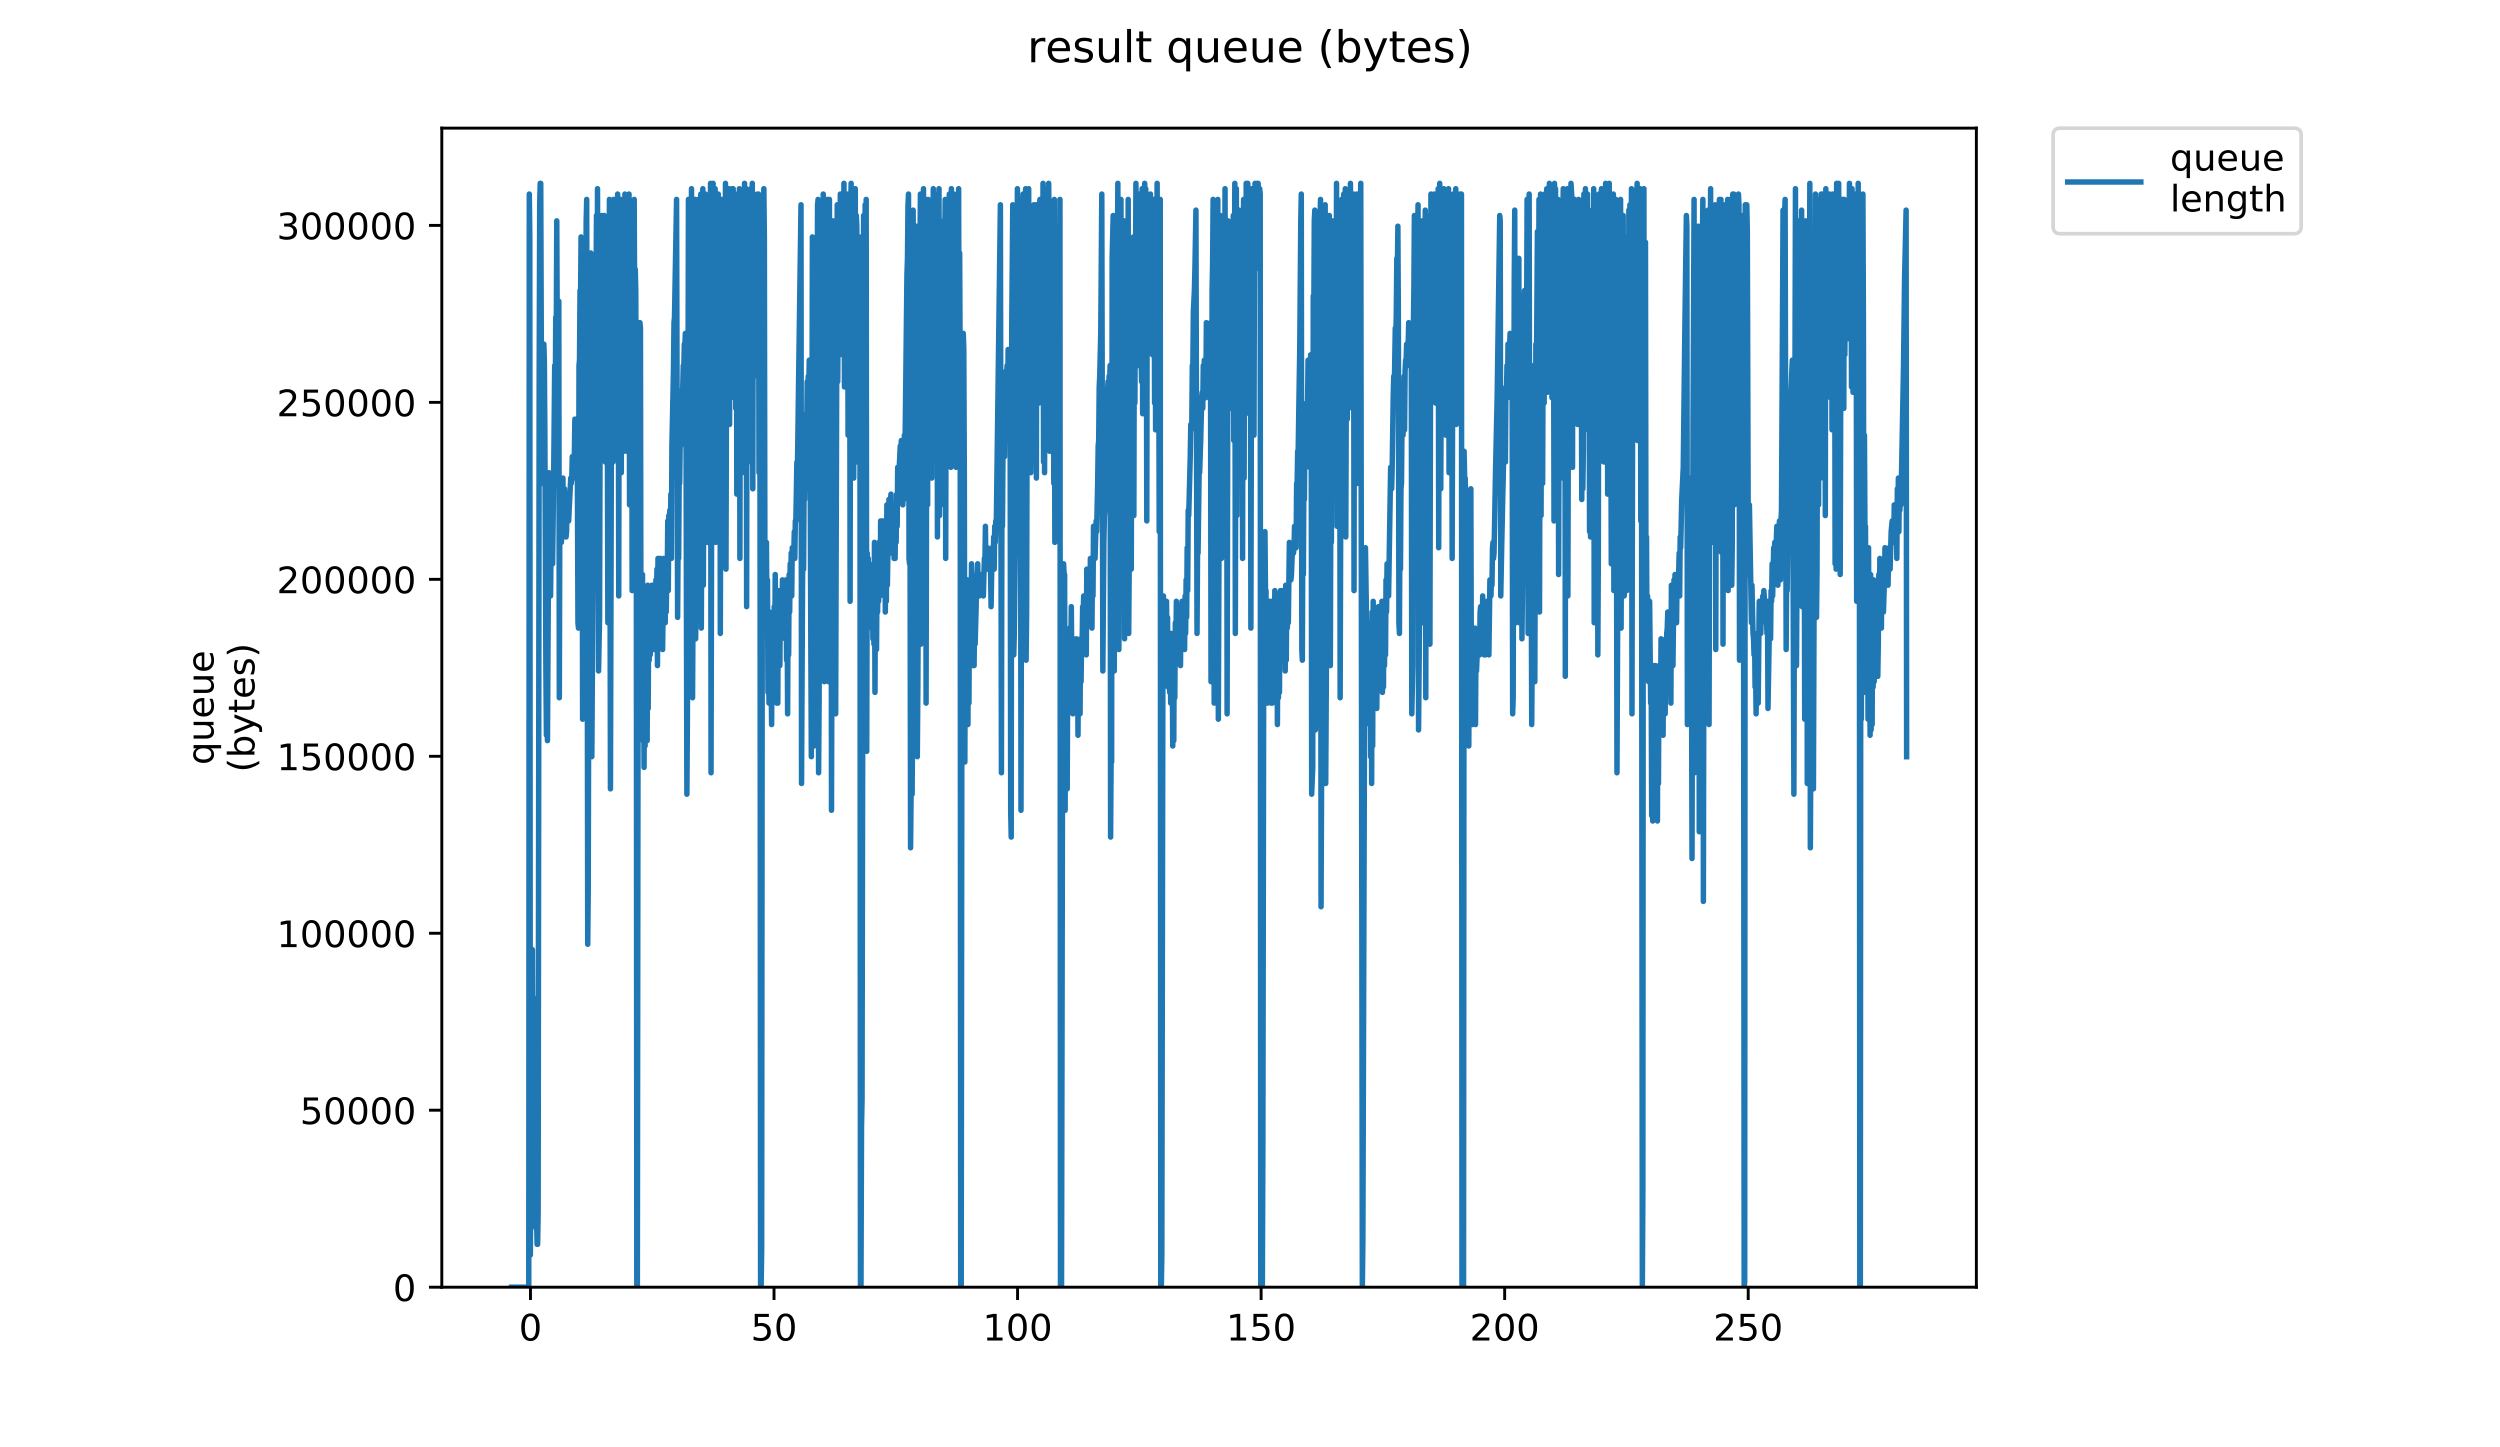 <?xml version="1.0" encoding="utf-8" standalone="no"?>
<!DOCTYPE svg PUBLIC "-//W3C//DTD SVG 1.1//EN"
  "http://www.w3.org/Graphics/SVG/1.1/DTD/svg11.dtd">
<!-- Created with matplotlib (https://matplotlib.org/) -->
<svg height="396pt" version="1.1" viewBox="0 0 684 396" width="684pt" xmlns="http://www.w3.org/2000/svg" xmlns:xlink="http://www.w3.org/1999/xlink">
 <defs>
  <style type="text/css">
*{stroke-linecap:butt;stroke-linejoin:round;}
  </style>
 </defs>
 <g id="figure_1">
  <g id="patch_1">
   <path d="M 0 396 
L 684 396 
L 684 0 
L 0 0 
z
" style="fill:#ffffff;"/>
  </g>
  <g id="axes_1">
   <g id="patch_2">
    <path d="M 120.879 352.174 
L 540.734 352.174 
L 540.734 35.062 
L 120.879 35.062 
z
" style="fill:#ffffff;"/>
   </g>
   <g id="matplotlib.axis_1">
    <g id="xtick_1">
     <g id="line2d_1">
      <defs>
       <path d="M 0 0 
L 0 3.5 
" id="mb05a358574" style="stroke:#000000;stroke-width:0.8;"/>
      </defs>
      <g>
       <use style="stroke:#000000;stroke-width:0.8;" x="145.138" xlink:href="#mb05a358574" y="352.174"/>
      </g>
     </g>
     <g id="text_1">
      <!-- 0 -->
      <defs>
       <path d="M 31.781 66.406 
Q 24.172 66.406 20.328 58.906 
Q 16.5 51.422 16.5 36.375 
Q 16.5 21.391 20.328 13.891 
Q 24.172 6.391 31.781 6.391 
Q 39.453 6.391 43.281 13.891 
Q 47.125 21.391 47.125 36.375 
Q 47.125 51.422 43.281 58.906 
Q 39.453 66.406 31.781 66.406 
z
M 31.781 74.219 
Q 44.047 74.219 50.516 64.516 
Q 56.984 54.828 56.984 36.375 
Q 56.984 17.969 50.516 8.266 
Q 44.047 -1.422 31.781 -1.422 
Q 19.531 -1.422 13.062 8.266 
Q 6.594 17.969 6.594 36.375 
Q 6.594 54.828 13.062 64.516 
Q 19.531 74.219 31.781 74.219 
z
" id="DejaVuSans-48"/>
      </defs>
      <g transform="translate(141.957 366.773)scale(0.1 -0.1)">
       <use xlink:href="#DejaVuSans-48"/>
      </g>
     </g>
    </g>
    <g id="xtick_2">
     <g id="line2d_2">
      <g>
       <use style="stroke:#000000;stroke-width:0.8;" x="211.772" xlink:href="#mb05a358574" y="352.174"/>
      </g>
     </g>
     <g id="text_2">
      <!-- 50 -->
      <defs>
       <path d="M 10.797 72.906 
L 49.516 72.906 
L 49.516 64.594 
L 19.828 64.594 
L 19.828 46.734 
Q 21.969 47.469 24.109 47.828 
Q 26.266 48.188 28.422 48.188 
Q 40.625 48.188 47.75 41.5 
Q 54.891 34.812 54.891 23.391 
Q 54.891 11.625 47.562 5.094 
Q 40.234 -1.422 26.906 -1.422 
Q 22.312 -1.422 17.547 -0.641 
Q 12.797 0.141 7.719 1.703 
L 7.719 11.625 
Q 12.109 9.234 16.797 8.062 
Q 21.484 6.891 26.703 6.891 
Q 35.156 6.891 40.078 11.328 
Q 45.016 15.766 45.016 23.391 
Q 45.016 31 40.078 35.438 
Q 35.156 39.891 26.703 39.891 
Q 22.75 39.891 18.812 39.016 
Q 14.891 38.141 10.797 36.281 
z
" id="DejaVuSans-53"/>
      </defs>
      <g transform="translate(205.41 366.773)scale(0.1 -0.1)">
       <use xlink:href="#DejaVuSans-53"/>
       <use x="63.623" xlink:href="#DejaVuSans-48"/>
      </g>
     </g>
    </g>
    <g id="xtick_3">
     <g id="line2d_3">
      <g>
       <use style="stroke:#000000;stroke-width:0.8;" x="278.407" xlink:href="#mb05a358574" y="352.174"/>
      </g>
     </g>
     <g id="text_3">
      <!-- 100 -->
      <defs>
       <path d="M 12.406 8.297 
L 28.516 8.297 
L 28.516 63.922 
L 10.984 60.406 
L 10.984 69.391 
L 28.422 72.906 
L 38.281 72.906 
L 38.281 8.297 
L 54.391 8.297 
L 54.391 0 
L 12.406 0 
z
" id="DejaVuSans-49"/>
      </defs>
      <g transform="translate(268.863 366.773)scale(0.1 -0.1)">
       <use xlink:href="#DejaVuSans-49"/>
       <use x="63.623" xlink:href="#DejaVuSans-48"/>
       <use x="127.246" xlink:href="#DejaVuSans-48"/>
      </g>
     </g>
    </g>
    <g id="xtick_4">
     <g id="line2d_4">
      <g>
       <use style="stroke:#000000;stroke-width:0.8;" x="345.041" xlink:href="#mb05a358574" y="352.174"/>
      </g>
     </g>
     <g id="text_4">
      <!-- 150 -->
      <g transform="translate(335.497 366.773)scale(0.1 -0.1)">
       <use xlink:href="#DejaVuSans-49"/>
       <use x="63.623" xlink:href="#DejaVuSans-53"/>
       <use x="127.246" xlink:href="#DejaVuSans-48"/>
      </g>
     </g>
    </g>
    <g id="xtick_5">
     <g id="line2d_5">
      <g>
       <use style="stroke:#000000;stroke-width:0.8;" x="411.675" xlink:href="#mb05a358574" y="352.174"/>
      </g>
     </g>
     <g id="text_5">
      <!-- 200 -->
      <defs>
       <path d="M 19.188 8.297 
L 53.609 8.297 
L 53.609 0 
L 7.328 0 
L 7.328 8.297 
Q 12.938 14.109 22.625 23.891 
Q 32.328 33.688 34.812 36.531 
Q 39.547 41.844 41.422 45.531 
Q 43.312 49.219 43.312 52.781 
Q 43.312 58.594 39.234 62.25 
Q 35.156 65.922 28.609 65.922 
Q 23.969 65.922 18.812 64.312 
Q 13.672 62.703 7.812 59.422 
L 7.812 69.391 
Q 13.766 71.781 18.938 73 
Q 24.125 74.219 28.422 74.219 
Q 39.75 74.219 46.484 68.547 
Q 53.219 62.891 53.219 53.422 
Q 53.219 48.922 51.531 44.891 
Q 49.859 40.875 45.406 35.406 
Q 44.188 33.984 37.641 27.219 
Q 31.109 20.453 19.188 8.297 
z
" id="DejaVuSans-50"/>
      </defs>
      <g transform="translate(402.131 366.773)scale(0.1 -0.1)">
       <use xlink:href="#DejaVuSans-50"/>
       <use x="63.623" xlink:href="#DejaVuSans-48"/>
       <use x="127.246" xlink:href="#DejaVuSans-48"/>
      </g>
     </g>
    </g>
    <g id="xtick_6">
     <g id="line2d_6">
      <g>
       <use style="stroke:#000000;stroke-width:0.8;" x="478.309" xlink:href="#mb05a358574" y="352.174"/>
      </g>
     </g>
     <g id="text_6">
      <!-- 250 -->
      <g transform="translate(468.765 366.773)scale(0.1 -0.1)">
       <use xlink:href="#DejaVuSans-50"/>
       <use x="63.623" xlink:href="#DejaVuSans-53"/>
       <use x="127.246" xlink:href="#DejaVuSans-48"/>
      </g>
     </g>
    </g>
   </g>
   <g id="matplotlib.axis_2">
    <g id="ytick_1">
     <g id="line2d_7">
      <defs>
       <path d="M 0 0 
L -3.5 0 
" id="m63ef3e73cf" style="stroke:#000000;stroke-width:0.8;"/>
      </defs>
      <g>
       <use style="stroke:#000000;stroke-width:0.8;" x="120.879" xlink:href="#m63ef3e73cf" y="352.174"/>
      </g>
     </g>
     <g id="text_7">
      <!-- 0 -->
      <g transform="translate(107.516 355.973)scale(0.1 -0.1)">
       <use xlink:href="#DejaVuSans-48"/>
      </g>
     </g>
    </g>
    <g id="ytick_2">
     <g id="line2d_8">
      <g>
       <use style="stroke:#000000;stroke-width:0.8;" x="120.879" xlink:href="#m63ef3e73cf" y="303.757"/>
      </g>
     </g>
     <g id="text_8">
      <!-- 50000 -->
      <g transform="translate(82.066 307.556)scale(0.1 -0.1)">
       <use xlink:href="#DejaVuSans-53"/>
       <use x="63.623" xlink:href="#DejaVuSans-48"/>
       <use x="127.246" xlink:href="#DejaVuSans-48"/>
       <use x="190.869" xlink:href="#DejaVuSans-48"/>
       <use x="254.492" xlink:href="#DejaVuSans-48"/>
      </g>
     </g>
    </g>
    <g id="ytick_3">
     <g id="line2d_9">
      <g>
       <use style="stroke:#000000;stroke-width:0.8;" x="120.879" xlink:href="#m63ef3e73cf" y="255.34"/>
      </g>
     </g>
     <g id="text_9">
      <!-- 100000 -->
      <g transform="translate(75.704 259.139)scale(0.1 -0.1)">
       <use xlink:href="#DejaVuSans-49"/>
       <use x="63.623" xlink:href="#DejaVuSans-48"/>
       <use x="127.246" xlink:href="#DejaVuSans-48"/>
       <use x="190.869" xlink:href="#DejaVuSans-48"/>
       <use x="254.492" xlink:href="#DejaVuSans-48"/>
       <use x="318.115" xlink:href="#DejaVuSans-48"/>
      </g>
     </g>
    </g>
    <g id="ytick_4">
     <g id="line2d_10">
      <g>
       <use style="stroke:#000000;stroke-width:0.8;" x="120.879" xlink:href="#m63ef3e73cf" y="206.923"/>
      </g>
     </g>
     <g id="text_10">
      <!-- 150000 -->
      <g transform="translate(75.704 210.722)scale(0.1 -0.1)">
       <use xlink:href="#DejaVuSans-49"/>
       <use x="63.623" xlink:href="#DejaVuSans-53"/>
       <use x="127.246" xlink:href="#DejaVuSans-48"/>
       <use x="190.869" xlink:href="#DejaVuSans-48"/>
       <use x="254.492" xlink:href="#DejaVuSans-48"/>
       <use x="318.115" xlink:href="#DejaVuSans-48"/>
      </g>
     </g>
    </g>
    <g id="ytick_5">
     <g id="line2d_11">
      <g>
       <use style="stroke:#000000;stroke-width:0.8;" x="120.879" xlink:href="#m63ef3e73cf" y="158.505"/>
      </g>
     </g>
     <g id="text_11">
      <!-- 200000 -->
      <g transform="translate(75.704 162.305)scale(0.1 -0.1)">
       <use xlink:href="#DejaVuSans-50"/>
       <use x="63.623" xlink:href="#DejaVuSans-48"/>
       <use x="127.246" xlink:href="#DejaVuSans-48"/>
       <use x="190.869" xlink:href="#DejaVuSans-48"/>
       <use x="254.492" xlink:href="#DejaVuSans-48"/>
       <use x="318.115" xlink:href="#DejaVuSans-48"/>
      </g>
     </g>
    </g>
    <g id="ytick_6">
     <g id="line2d_12">
      <g>
       <use style="stroke:#000000;stroke-width:0.8;" x="120.879" xlink:href="#m63ef3e73cf" y="110.088"/>
      </g>
     </g>
     <g id="text_12">
      <!-- 250000 -->
      <g transform="translate(75.704 113.887)scale(0.1 -0.1)">
       <use xlink:href="#DejaVuSans-50"/>
       <use x="63.623" xlink:href="#DejaVuSans-53"/>
       <use x="127.246" xlink:href="#DejaVuSans-48"/>
       <use x="190.869" xlink:href="#DejaVuSans-48"/>
       <use x="254.492" xlink:href="#DejaVuSans-48"/>
       <use x="318.115" xlink:href="#DejaVuSans-48"/>
      </g>
     </g>
    </g>
    <g id="ytick_7">
     <g id="line2d_13">
      <g>
       <use style="stroke:#000000;stroke-width:0.8;" x="120.879" xlink:href="#m63ef3e73cf" y="61.671"/>
      </g>
     </g>
     <g id="text_13">
      <!-- 300000 -->
      <defs>
       <path d="M 40.578 39.312 
Q 47.656 37.797 51.625 33 
Q 55.609 28.219 55.609 21.188 
Q 55.609 10.406 48.188 4.484 
Q 40.766 -1.422 27.094 -1.422 
Q 22.516 -1.422 17.656 -0.516 
Q 12.797 0.391 7.625 2.203 
L 7.625 11.719 
Q 11.719 9.328 16.594 8.109 
Q 21.484 6.891 26.812 6.891 
Q 36.078 6.891 40.938 10.547 
Q 45.797 14.203 45.797 21.188 
Q 45.797 27.641 41.281 31.266 
Q 36.766 34.906 28.719 34.906 
L 20.219 34.906 
L 20.219 43.016 
L 29.109 43.016 
Q 36.375 43.016 40.234 45.922 
Q 44.094 48.828 44.094 54.297 
Q 44.094 59.906 40.109 62.906 
Q 36.141 65.922 28.719 65.922 
Q 24.656 65.922 20.016 65.031 
Q 15.375 64.156 9.812 62.312 
L 9.812 71.094 
Q 15.438 72.656 20.344 73.438 
Q 25.25 74.219 29.594 74.219 
Q 40.828 74.219 47.359 69.109 
Q 53.906 64.016 53.906 55.328 
Q 53.906 49.266 50.438 45.094 
Q 46.969 40.922 40.578 39.312 
z
" id="DejaVuSans-51"/>
      </defs>
      <g transform="translate(75.704 65.47)scale(0.1 -0.1)">
       <use xlink:href="#DejaVuSans-51"/>
       <use x="63.623" xlink:href="#DejaVuSans-48"/>
       <use x="127.246" xlink:href="#DejaVuSans-48"/>
       <use x="190.869" xlink:href="#DejaVuSans-48"/>
       <use x="254.492" xlink:href="#DejaVuSans-48"/>
       <use x="318.115" xlink:href="#DejaVuSans-48"/>
      </g>
     </g>
    </g>
    <g id="text_14">
     <!-- queue -->
     <defs>
      <path d="M 14.797 27.297 
Q 14.797 17.391 18.875 11.75 
Q 22.953 6.109 30.078 6.109 
Q 37.203 6.109 41.297 11.75 
Q 45.406 17.391 45.406 27.297 
Q 45.406 37.203 41.297 42.844 
Q 37.203 48.484 30.078 48.484 
Q 22.953 48.484 18.875 42.844 
Q 14.797 37.203 14.797 27.297 
z
M 45.406 8.203 
Q 42.578 3.328 38.25 0.953 
Q 33.938 -1.422 27.875 -1.422 
Q 17.969 -1.422 11.734 6.484 
Q 5.516 14.406 5.516 27.297 
Q 5.516 40.188 11.734 48.094 
Q 17.969 56 27.875 56 
Q 33.938 56 38.25 53.625 
Q 42.578 51.266 45.406 46.391 
L 45.406 54.688 
L 54.391 54.688 
L 54.391 -20.797 
L 45.406 -20.797 
z
" id="DejaVuSans-113"/>
      <path d="M 8.5 21.578 
L 8.5 54.688 
L 17.484 54.688 
L 17.484 21.922 
Q 17.484 14.156 20.5 10.266 
Q 23.531 6.391 29.594 6.391 
Q 36.859 6.391 41.078 11.031 
Q 45.312 15.672 45.312 23.688 
L 45.312 54.688 
L 54.297 54.688 
L 54.297 0 
L 45.312 0 
L 45.312 8.406 
Q 42.047 3.422 37.719 1 
Q 33.406 -1.422 27.688 -1.422 
Q 18.266 -1.422 13.375 4.438 
Q 8.5 10.297 8.5 21.578 
z
M 31.109 56 
z
" id="DejaVuSans-117"/>
      <path d="M 56.203 29.594 
L 56.203 25.203 
L 14.891 25.203 
Q 15.484 15.922 20.484 11.062 
Q 25.484 6.203 34.422 6.203 
Q 39.594 6.203 44.453 7.469 
Q 49.312 8.734 54.109 11.281 
L 54.109 2.781 
Q 49.266 0.734 44.188 -0.344 
Q 39.109 -1.422 33.891 -1.422 
Q 20.797 -1.422 13.156 6.188 
Q 5.516 13.812 5.516 26.812 
Q 5.516 40.234 12.766 48.109 
Q 20.016 56 32.328 56 
Q 43.359 56 49.781 48.891 
Q 56.203 41.797 56.203 29.594 
z
M 47.219 32.234 
Q 47.125 39.594 43.094 43.984 
Q 39.062 48.391 32.422 48.391 
Q 24.906 48.391 20.391 44.141 
Q 15.875 39.891 15.188 32.172 
z
" id="DejaVuSans-101"/>
     </defs>
     <g transform="translate(58.426 209.283)rotate(-90)scale(0.1 -0.1)">
      <use xlink:href="#DejaVuSans-113"/>
      <use x="63.477" xlink:href="#DejaVuSans-117"/>
      <use x="126.855" xlink:href="#DejaVuSans-101"/>
      <use x="188.379" xlink:href="#DejaVuSans-117"/>
      <use x="251.758" xlink:href="#DejaVuSans-101"/>
     </g>
     <!-- (bytes) -->
     <defs>
      <path d="M 31 75.875 
Q 24.469 64.656 21.281 53.656 
Q 18.109 42.672 18.109 31.391 
Q 18.109 20.125 21.312 9.062 
Q 24.516 -2 31 -13.188 
L 23.188 -13.188 
Q 15.875 -1.703 12.234 9.375 
Q 8.594 20.453 8.594 31.391 
Q 8.594 42.281 12.203 53.312 
Q 15.828 64.359 23.188 75.875 
z
" id="DejaVuSans-40"/>
      <path d="M 48.688 27.297 
Q 48.688 37.203 44.609 42.844 
Q 40.531 48.484 33.406 48.484 
Q 26.266 48.484 22.188 42.844 
Q 18.109 37.203 18.109 27.297 
Q 18.109 17.391 22.188 11.75 
Q 26.266 6.109 33.406 6.109 
Q 40.531 6.109 44.609 11.75 
Q 48.688 17.391 48.688 27.297 
z
M 18.109 46.391 
Q 20.953 51.266 25.266 53.625 
Q 29.594 56 35.594 56 
Q 45.562 56 51.781 48.094 
Q 58.016 40.188 58.016 27.297 
Q 58.016 14.406 51.781 6.484 
Q 45.562 -1.422 35.594 -1.422 
Q 29.594 -1.422 25.266 0.953 
Q 20.953 3.328 18.109 8.203 
L 18.109 0 
L 9.078 0 
L 9.078 75.984 
L 18.109 75.984 
z
" id="DejaVuSans-98"/>
      <path d="M 32.172 -5.078 
Q 28.375 -14.844 24.75 -17.812 
Q 21.141 -20.797 15.094 -20.797 
L 7.906 -20.797 
L 7.906 -13.281 
L 13.188 -13.281 
Q 16.891 -13.281 18.938 -11.516 
Q 21 -9.766 23.484 -3.219 
L 25.094 0.875 
L 2.984 54.688 
L 12.5 54.688 
L 29.594 11.922 
L 46.688 54.688 
L 56.203 54.688 
z
" id="DejaVuSans-121"/>
      <path d="M 18.312 70.219 
L 18.312 54.688 
L 36.812 54.688 
L 36.812 47.703 
L 18.312 47.703 
L 18.312 18.016 
Q 18.312 11.328 20.141 9.422 
Q 21.969 7.516 27.594 7.516 
L 36.812 7.516 
L 36.812 0 
L 27.594 0 
Q 17.188 0 13.234 3.875 
Q 9.281 7.766 9.281 18.016 
L 9.281 47.703 
L 2.688 47.703 
L 2.688 54.688 
L 9.281 54.688 
L 9.281 70.219 
z
" id="DejaVuSans-116"/>
      <path d="M 44.281 53.078 
L 44.281 44.578 
Q 40.484 46.531 36.375 47.5 
Q 32.281 48.484 27.875 48.484 
Q 21.188 48.484 17.844 46.438 
Q 14.5 44.391 14.5 40.281 
Q 14.5 37.156 16.891 35.375 
Q 19.281 33.594 26.516 31.984 
L 29.594 31.297 
Q 39.156 29.25 43.188 25.516 
Q 47.219 21.781 47.219 15.094 
Q 47.219 7.469 41.188 3.016 
Q 35.156 -1.422 24.609 -1.422 
Q 20.219 -1.422 15.453 -0.562 
Q 10.688 0.297 5.422 2 
L 5.422 11.281 
Q 10.406 8.688 15.234 7.391 
Q 20.062 6.109 24.812 6.109 
Q 31.156 6.109 34.562 8.281 
Q 37.984 10.453 37.984 14.406 
Q 37.984 18.062 35.516 20.016 
Q 33.062 21.969 24.703 23.781 
L 21.578 24.516 
Q 13.234 26.266 9.516 29.906 
Q 5.812 33.547 5.812 39.891 
Q 5.812 47.609 11.281 51.797 
Q 16.75 56 26.812 56 
Q 31.781 56 36.172 55.266 
Q 40.578 54.547 44.281 53.078 
z
" id="DejaVuSans-115"/>
      <path d="M 8.016 75.875 
L 15.828 75.875 
Q 23.141 64.359 26.781 53.312 
Q 30.422 42.281 30.422 31.391 
Q 30.422 20.453 26.781 9.375 
Q 23.141 -1.703 15.828 -13.188 
L 8.016 -13.188 
Q 14.5 -2 17.703 9.062 
Q 20.906 20.125 20.906 31.391 
Q 20.906 42.672 17.703 53.656 
Q 14.5 64.656 8.016 75.875 
z
" id="DejaVuSans-41"/>
     </defs>
     <g transform="translate(69.624 211.295)rotate(-90)scale(0.1 -0.1)">
      <use xlink:href="#DejaVuSans-40"/>
      <use x="39.014" xlink:href="#DejaVuSans-98"/>
      <use x="102.49" xlink:href="#DejaVuSans-121"/>
      <use x="161.67" xlink:href="#DejaVuSans-116"/>
      <use x="200.879" xlink:href="#DejaVuSans-101"/>
      <use x="262.402" xlink:href="#DejaVuSans-115"/>
      <use x="314.502" xlink:href="#DejaVuSans-41"/>
     </g>
    </g>
   </g>
   <g id="line2d_14">
    <path clip-path="url(#pa23680149d)" d="M 139.963 352.174 
L 144.674 352.174 
L 144.814 53.095 
L 144.955 64.824 
L 145.1 343.378 
L 145.385 300.862 
L 145.525 303.794 
L 145.667 259.812 
L 145.809 311.124 
L 145.951 273.006 
L 146.093 321.387 
L 146.238 325.785 
L 146.379 334.581 
L 146.526 334.581 
L 146.668 336.047 
L 146.809 333.115 
L 146.95 340.446 
L 147.091 340.446 
L 147.235 331.649 
L 147.52 102.942 
L 147.662 56.027 
L 147.804 50.163 
L 147.945 50.163 
L 148.231 132.263 
L 148.513 122.001 
L 148.654 95.611 
L 148.794 94.145 
L 148.935 98.543 
L 149.076 119.069 
L 149.359 183.576 
L 149.5 201.169 
L 149.642 183.576 
L 149.784 202.635 
L 150.068 152.788 
L 150.209 129.331 
L 150.349 136.661 
L 150.49 135.195 
L 150.631 163.051 
L 150.772 148.39 
L 150.912 146.916 
L 151.054 138.127 
L 151.194 154.254 
L 151.479 130.797 
L 151.764 100.01 
L 151.905 114.67 
L 152.047 86.815 
L 152.188 94.145 
L 152.329 60.426 
L 152.611 126.399 
L 152.751 85.349 
L 152.891 82.417 
L 153.032 190.906 
L 153.174 138.127 
L 153.315 141.06 
L 153.457 138.127 
L 153.599 148.39 
L 153.741 133.729 
L 153.882 143.992 
L 154.023 130.797 
L 154.165 146.916 
L 154.447 133.729 
L 154.589 139.594 
L 154.732 138.127 
L 154.872 146.916 
L 155.013 145.458 
L 155.155 136.661 
L 155.297 141.06 
L 155.44 141.06 
L 155.582 142.526 
L 156.151 130.797 
L 156.292 132.263 
L 156.432 130.797 
L 156.578 124.933 
L 156.718 124.933 
L 156.858 127.865 
L 157.14 124.933 
L 157.28 114.67 
L 157.421 130.797 
L 157.563 117.602 
L 157.703 126.399 
L 157.845 114.67 
L 157.986 133.729 
L 158.128 170.381 
L 158.27 171.847 
L 158.413 100.01 
L 158.554 98.543 
L 158.696 79.488 
L 158.837 82.417 
L 158.977 64.824 
L 159.117 70.688 
L 159.257 92.679 
L 159.397 196.77 
L 159.537 179.178 
L 159.818 129.331 
L 160.098 91.213 
L 160.239 97.077 
L 160.378 60.426 
L 160.519 54.561 
L 160.799 258.345 
L 160.939 243.685 
L 161.22 124.933 
L 161.362 97.077 
L 161.503 102.942 
L 161.644 69.222 
L 161.784 75.086 
L 161.925 207.033 
L 162.347 139.594 
L 162.488 82.417 
L 162.628 116.136 
L 162.769 82.417 
L 162.914 105.874 
L 163.194 58.959 
L 163.335 101.476 
L 163.479 51.629 
L 163.761 183.576 
L 164.042 168.915 
L 164.322 63.358 
L 164.463 89.747 
L 164.604 58.959 
L 164.75 122.001 
L 164.898 119.069 
L 165.046 75.086 
L 165.188 101.476 
L 165.33 58.959 
L 165.471 120.535 
L 165.611 126.399 
L 165.751 82.417 
L 165.891 116.136 
L 166.032 61.892 
L 166.312 170.381 
L 166.594 120.535 
L 166.735 54.561 
L 167.017 215.829 
L 167.439 61.892 
L 167.721 126.399 
L 167.863 54.561 
L 168.004 108.806 
L 168.286 56.027 
L 168.428 119.069 
L 168.568 86.815 
L 168.709 86.815 
L 168.85 110.272 
L 168.99 53.095 
L 169.131 67.756 
L 169.282 163.051 
L 169.424 82.417 
L 169.566 82.417 
L 169.707 95.611 
L 169.847 54.561 
L 169.988 129.331 
L 170.128 67.756 
L 170.269 56.027 
L 170.41 113.202 
L 170.551 73.62 
L 170.692 123.467 
L 170.974 53.095 
L 171.115 105.874 
L 171.256 63.358 
L 171.538 123.467 
L 171.679 69.222 
L 171.819 104.408 
L 171.961 60.426 
L 172.102 53.095 
L 172.243 138.127 
L 172.385 70.688 
L 172.526 69.222 
L 172.808 56.027 
L 172.949 161.585 
L 173.091 61.892 
L 173.233 97.077 
L 173.376 82.417 
L 173.517 54.561 
L 173.658 89.747 
L 173.799 73.62 
L 173.943 79.488 
L 174.084 119.069 
L 174.229 352.174 
L 174.377 352.174 
L 174.665 113.202 
L 174.806 88.281 
L 174.946 92.679 
L 175.087 88.281 
L 175.227 89.747 
L 175.368 177.711 
L 175.509 161.585 
L 175.65 179.178 
L 175.791 157.186 
L 175.932 202.635 
L 176.074 176.245 
L 176.215 209.965 
L 176.356 168.915 
L 176.497 204.101 
L 176.638 164.517 
L 176.779 202.635 
L 176.92 168.915 
L 177.06 202.635 
L 177.201 160.119 
L 177.342 193.838 
L 177.482 167.449 
L 177.624 180.63 
L 177.764 161.585 
L 177.905 179.178 
L 178.046 164.517 
L 178.187 171.847 
L 178.328 160.119 
L 178.468 160.119 
L 178.609 173.313 
L 178.75 161.585 
L 178.891 177.711 
L 179.031 165.983 
L 179.174 173.313 
L 179.46 158.652 
L 179.6 164.517 
L 179.74 155.72 
L 179.88 182.11 
L 180.02 152.788 
L 180.161 154.254 
L 180.302 152.788 
L 180.442 167.449 
L 180.582 154.254 
L 180.724 152.788 
L 180.865 157.186 
L 181.007 154.254 
L 181.15 161.585 
L 181.292 177.711 
L 181.576 152.788 
L 181.718 161.585 
L 181.86 157.186 
L 182.001 170.381 
L 182.141 154.254 
L 182.281 167.449 
L 182.421 157.186 
L 182.561 157.186 
L 182.702 142.526 
L 182.842 161.585 
L 182.983 141.06 
L 183.124 142.526 
L 183.265 139.594 
L 183.406 146.916 
L 183.548 135.195 
L 183.692 152.788 
L 183.833 122.001 
L 184.259 101.476 
L 184.401 88.281 
L 184.541 86.815 
L 185.11 54.561 
L 185.394 168.915 
L 185.535 146.916 
L 185.677 152.788 
L 185.818 130.797 
L 185.959 132.263 
L 186.1 120.535 
L 186.242 122.001 
L 186.382 113.202 
L 186.523 119.069 
L 186.663 107.34 
L 186.803 105.874 
L 186.944 100.01 
L 187.084 101.476 
L 187.224 94.145 
L 187.364 95.611 
L 187.504 91.213 
L 187.645 94.145 
L 187.928 217.295 
L 188.07 196.77 
L 188.351 54.561 
L 188.492 111.738 
L 188.633 123.467 
L 188.914 80.951 
L 189.055 76.552 
L 189.196 51.629 
L 189.339 177.711 
L 189.48 190.906 
L 189.761 138.127 
L 189.902 119.069 
L 190.042 63.358 
L 190.182 54.561 
L 190.327 174.779 
L 190.615 142.526 
L 190.755 122.001 
L 190.895 61.892 
L 191.036 54.561 
L 191.176 157.186 
L 191.316 149.856 
L 191.736 53.095 
L 191.877 171.847 
L 192.017 141.06 
L 192.157 57.493 
L 192.297 51.629 
L 192.437 160.119 
L 192.716 82.417 
L 192.856 72.154 
L 192.997 53.095 
L 193.139 135.195 
L 193.421 56.027 
L 193.561 148.39 
L 193.84 54.561 
L 193.98 95.611 
L 194.12 98.543 
L 194.4 50.163 
L 194.54 211.431 
L 194.824 83.883 
L 194.964 101.476 
L 195.103 50.163 
L 195.243 114.67 
L 195.523 69.222 
L 195.662 51.629 
L 195.804 148.39 
L 195.945 56.027 
L 196.091 97.077 
L 196.512 53.095 
L 196.655 113.202 
L 196.936 54.561 
L 197.078 173.313 
L 197.36 54.561 
L 197.501 111.738 
L 197.641 54.561 
L 197.781 101.476 
L 197.922 76.552 
L 198.063 76.552 
L 198.204 64.824 
L 198.345 97.077 
L 198.487 50.163 
L 198.628 155.72 
L 198.908 53.095 
L 199.049 111.738 
L 199.189 70.688 
L 199.329 91.213 
L 199.47 51.629 
L 199.61 116.136 
L 199.75 58.959 
L 199.892 56.027 
L 200.033 108.806 
L 200.174 92.679 
L 200.314 51.629 
L 200.455 100.01 
L 200.596 51.629 
L 200.738 98.543 
L 200.88 64.824 
L 201.022 94.145 
L 201.164 53.095 
L 201.304 111.738 
L 201.445 54.561 
L 201.587 135.195 
L 201.728 56.027 
L 201.869 53.095 
L 202.013 130.797 
L 202.296 51.629 
L 202.437 152.788 
L 202.58 63.358 
L 202.863 56.027 
L 203.004 129.331 
L 203.288 53.095 
L 203.43 110.272 
L 203.711 50.163 
L 203.852 107.34 
L 203.993 60.426 
L 204.133 51.629 
L 204.276 165.983 
L 204.416 58.959 
L 204.556 82.417 
L 204.698 58.959 
L 205.122 101.476 
L 205.263 100.01 
L 205.403 51.629 
L 205.544 126.399 
L 205.685 63.358 
L 205.826 50.163 
L 205.967 133.729 
L 206.108 56.027 
L 206.249 53.095 
L 206.391 102.942 
L 206.533 57.493 
L 206.673 54.561 
L 206.815 88.281 
L 206.956 56.027 
L 207.098 56.027 
L 207.239 53.095 
L 207.38 72.154 
L 207.522 53.095 
L 207.663 129.331 
L 207.805 66.29 
L 207.948 141.06 
L 208.095 352.174 
L 208.243 352.174 
L 208.392 341.912 
L 208.543 170.381 
L 208.693 133.729 
L 208.841 58.959 
L 208.989 51.629 
L 209.13 64.824 
L 209.271 151.322 
L 209.554 170.381 
L 209.695 148.39 
L 209.837 170.381 
L 209.978 158.652 
L 210.119 189.44 
L 210.263 173.313 
L 210.407 192.372 
L 210.55 167.449 
L 210.69 179.178 
L 210.831 171.847 
L 211.113 198.236 
L 211.254 176.245 
L 211.395 183.576 
L 211.536 174.779 
L 211.677 183.576 
L 211.819 165.983 
L 211.959 179.178 
L 212.1 157.186 
L 212.242 170.381 
L 212.383 163.051 
L 212.524 192.372 
L 212.666 171.847 
L 212.807 192.372 
L 212.947 161.585 
L 213.088 179.178 
L 213.229 164.517 
L 213.37 182.11 
L 213.511 164.517 
L 213.652 167.449 
L 213.793 165.983 
L 213.935 171.847 
L 214.076 158.652 
L 214.218 165.983 
L 214.36 161.585 
L 214.502 163.051 
L 214.643 173.313 
L 214.784 174.779 
L 214.925 174.779 
L 215.065 158.652 
L 215.206 180.63 
L 215.347 163.051 
L 215.489 195.304 
L 215.63 161.585 
L 215.771 179.178 
L 215.911 157.186 
L 216.052 167.449 
L 216.193 154.254 
L 216.334 160.119 
L 216.475 151.322 
L 216.616 163.051 
L 216.758 149.856 
L 216.898 152.788 
L 217.039 149.856 
L 217.18 151.322 
L 217.321 145.458 
L 217.462 152.788 
L 217.603 142.526 
L 217.745 142.526 
L 218.027 126.399 
L 218.168 129.331 
L 218.451 107.34 
L 219.156 56.027 
L 219.298 214.363 
L 219.58 158.652 
L 219.721 145.458 
L 219.863 155.72 
L 220.004 132.263 
L 220.145 136.661 
L 220.286 119.069 
L 220.427 133.729 
L 220.569 113.202 
L 220.71 119.069 
L 220.851 104.408 
L 220.992 108.806 
L 221.133 102.942 
L 221.274 105.874 
L 221.415 98.543 
L 221.557 101.476 
L 221.84 176.245 
L 221.982 207.033 
L 222.268 64.824 
L 222.413 66.29 
L 222.554 75.086 
L 222.695 204.101 
L 222.977 143.992 
L 223.118 141.06 
L 223.4 94.145 
L 223.541 94.145 
L 223.682 56.027 
L 223.823 54.561 
L 223.964 211.431 
L 224.106 192.372 
L 224.247 154.254 
L 224.388 151.322 
L 224.671 130.797 
L 224.953 75.086 
L 225.095 104.408 
L 225.236 53.095 
L 225.377 75.086 
L 225.519 186.508 
L 225.66 179.178 
L 226.084 88.281 
L 226.226 98.543 
L 226.367 54.561 
L 226.649 186.508 
L 226.79 67.756 
L 226.931 54.561 
L 227.071 146.916 
L 227.214 79.488 
L 227.356 91.213 
L 227.497 221.694 
L 227.921 60.426 
L 228.064 79.488 
L 228.21 171.847 
L 228.354 79.488 
L 228.496 69.222 
L 228.637 195.304 
L 229.062 56.027 
L 229.204 104.408 
L 229.345 79.488 
L 229.486 95.611 
L 229.628 60.426 
L 229.768 82.417 
L 229.911 53.095 
L 230.051 95.611 
L 230.194 53.095 
L 230.478 97.077 
L 230.618 54.561 
L 230.759 94.145 
L 230.901 50.163 
L 231.043 105.874 
L 231.185 56.027 
L 231.325 66.29 
L 231.466 91.213 
L 231.607 60.426 
L 231.747 104.408 
L 231.888 53.095 
L 232.028 119.069 
L 232.169 66.29 
L 232.309 108.806 
L 232.449 53.095 
L 232.591 164.517 
L 232.731 58.959 
L 232.872 50.163 
L 233.014 89.747 
L 233.295 86.815 
L 233.437 53.095 
L 233.578 130.797 
L 233.718 56.027 
L 233.863 123.467 
L 234.004 51.629 
L 234.144 116.136 
L 234.284 58.959 
L 234.424 61.892 
L 234.569 126.399 
L 234.709 66.29 
L 234.851 89.747 
L 235.133 64.824 
L 235.275 88.281 
L 235.422 352.174 
L 235.564 352.174 
L 235.713 308.192 
L 235.855 300.862 
L 236.278 58.959 
L 236.419 124.933 
L 236.56 124.933 
L 236.702 56.027 
L 236.845 80.951 
L 236.988 54.561 
L 237.13 205.567 
L 237.271 151.322 
L 237.412 171.847 
L 237.553 152.788 
L 237.694 161.585 
L 237.834 154.254 
L 237.975 164.517 
L 238.116 158.652 
L 238.257 164.517 
L 238.398 157.186 
L 238.539 165.983 
L 238.683 161.585 
L 238.828 174.779 
L 238.97 155.72 
L 239.111 176.245 
L 239.252 148.39 
L 239.393 189.44 
L 239.535 155.72 
L 239.818 177.711 
L 239.959 157.186 
L 240.099 167.449 
L 240.241 157.186 
L 240.381 164.517 
L 240.522 148.39 
L 240.663 163.051 
L 240.804 163.051 
L 240.945 142.526 
L 241.086 143.992 
L 241.226 155.72 
L 241.514 142.526 
L 241.656 148.39 
L 241.797 143.992 
L 241.939 161.585 
L 242.08 142.526 
L 242.222 167.449 
L 242.363 143.992 
L 242.504 164.517 
L 242.644 138.127 
L 242.786 160.119 
L 242.927 151.322 
L 243.068 149.856 
L 243.209 136.661 
L 243.35 139.594 
L 243.772 135.195 
L 243.916 151.322 
L 244.058 139.594 
L 244.199 138.127 
L 244.34 142.526 
L 244.48 138.127 
L 244.62 152.788 
L 244.761 141.06 
L 244.901 152.788 
L 245.041 138.127 
L 245.185 148.39 
L 245.328 135.195 
L 245.469 143.992 
L 245.609 127.865 
L 245.749 135.195 
L 246.033 127.865 
L 246.313 122.001 
L 246.454 130.797 
L 246.595 120.535 
L 246.735 127.865 
L 246.875 129.331 
L 247.016 138.127 
L 247.157 120.535 
L 247.297 136.661 
L 247.437 119.069 
L 247.578 126.399 
L 248.139 75.086 
L 248.283 70.688 
L 248.428 56.027 
L 248.568 53.095 
L 248.709 152.788 
L 248.85 154.254 
L 248.99 146.916 
L 249.131 231.956 
L 249.413 201.169 
L 249.556 217.295 
L 249.697 195.304 
L 249.837 57.493 
L 250.121 186.508 
L 250.403 75.086 
L 250.549 94.145 
L 250.69 61.892 
L 250.831 86.815 
L 250.972 207.033 
L 251.112 189.44 
L 251.676 73.62 
L 251.819 53.095 
L 251.96 176.245 
L 252.242 54.561 
L 252.382 117.602 
L 252.524 123.467 
L 252.665 51.629 
L 252.807 97.077 
L 252.949 100.01 
L 253.092 100.01 
L 253.233 54.561 
L 253.374 192.372 
L 253.656 58.959 
L 253.797 138.127 
L 253.938 54.561 
L 254.078 102.942 
L 254.219 70.688 
L 254.36 67.756 
L 254.646 100.01 
L 254.788 57.493 
L 254.929 130.797 
L 255.212 61.892 
L 255.352 51.629 
L 255.494 122.001 
L 255.635 53.095 
L 255.777 57.493 
L 256.058 108.806 
L 256.198 60.426 
L 256.341 54.561 
L 256.482 146.916 
L 256.624 66.29 
L 256.767 75.086 
L 256.907 51.629 
L 257.05 141.06 
L 257.332 60.426 
L 257.474 138.127 
L 257.616 69.222 
L 257.758 64.824 
L 257.898 135.195 
L 258.038 63.358 
L 258.179 124.933 
L 258.32 73.62 
L 258.46 67.756 
L 258.601 54.561 
L 258.742 152.788 
L 258.883 82.417 
L 259.024 73.62 
L 259.164 72.154 
L 259.308 120.535 
L 259.449 56.027 
L 259.589 119.069 
L 259.73 53.095 
L 259.872 91.213 
L 260.014 56.027 
L 260.158 127.865 
L 260.299 51.629 
L 260.44 80.951 
L 260.581 53.095 
L 260.723 63.358 
L 260.864 83.883 
L 261.007 53.095 
L 261.148 119.069 
L 261.29 60.426 
L 261.431 58.959 
L 261.574 127.865 
L 261.714 69.181 
L 262.14 117.602 
L 262.281 51.629 
L 262.422 122.001 
L 262.563 69.222 
L 262.704 102.942 
L 262.847 352.174 
L 262.989 352.174 
L 263.272 95.611 
L 263.413 102.942 
L 263.553 91.213 
L 263.694 95.611 
L 263.838 129.331 
L 263.979 208.499 
L 264.12 168.915 
L 264.261 187.974 
L 264.401 167.449 
L 264.542 185.042 
L 264.682 158.652 
L 264.823 198.236 
L 264.963 168.915 
L 265.104 192.372 
L 265.246 164.517 
L 265.388 167.449 
L 265.53 163.051 
L 265.671 170.381 
L 265.811 154.254 
L 265.951 176.245 
L 266.092 168.915 
L 266.232 182.11 
L 266.372 158.652 
L 266.514 182.11 
L 266.654 165.983 
L 266.794 176.245 
L 267.074 165.983 
L 267.215 157.186 
L 267.355 157.186 
L 267.495 154.254 
L 267.636 161.585 
L 267.778 157.186 
L 267.919 163.051 
L 268.06 157.186 
L 268.2 160.119 
L 268.482 157.186 
L 268.622 160.119 
L 268.903 160.119 
L 269.044 163.051 
L 269.329 152.788 
L 269.469 154.254 
L 269.609 143.992 
L 269.75 155.72 
L 269.891 155.72 
L 270.032 154.254 
L 270.173 149.856 
L 270.313 155.72 
L 270.454 152.788 
L 270.594 155.72 
L 270.735 151.322 
L 270.877 152.788 
L 271.018 155.72 
L 271.159 165.983 
L 271.442 149.856 
L 271.584 155.72 
L 271.725 155.72 
L 271.868 146.916 
L 272.011 155.72 
L 272.155 143.992 
L 272.297 148.39 
L 272.439 142.526 
L 272.581 143.992 
L 273.707 56.027 
L 273.989 211.431 
L 274.131 135.195 
L 274.272 143.992 
L 274.413 123.467 
L 274.554 124.933 
L 274.695 114.67 
L 274.836 124.933 
L 274.977 104.408 
L 275.118 111.738 
L 275.26 101.476 
L 275.401 102.942 
L 275.542 100.01 
L 275.683 111.738 
L 275.824 95.611 
L 276.105 114.67 
L 276.245 97.077 
L 276.385 123.467 
L 276.526 221.694 
L 276.667 229.024 
L 276.808 89.747 
L 277.09 56.027 
L 277.231 69.222 
L 277.372 179.178 
L 277.512 173.313 
L 277.794 148.39 
L 278.077 102.942 
L 278.218 91.213 
L 278.358 51.629 
L 278.639 110.272 
L 279.06 54.561 
L 279.201 102.942 
L 279.342 221.694 
L 279.622 89.747 
L 279.905 53.095 
L 280.045 171.847 
L 280.184 164.517 
L 280.464 89.747 
L 280.604 51.629 
L 280.744 180.63 
L 280.884 167.449 
L 281.167 54.561 
L 281.307 129.331 
L 281.447 51.629 
L 281.587 102.942 
L 281.727 104.408 
L 281.867 60.426 
L 282.007 129.331 
L 282.147 117.602 
L 282.288 75.086 
L 282.43 67.756 
L 282.57 76.552 
L 282.71 102.942 
L 282.849 56.027 
L 282.989 92.679 
L 283.129 58.959 
L 283.269 113.202 
L 283.409 56.027 
L 283.55 130.797 
L 283.689 60.426 
L 283.83 102.942 
L 283.969 75.086 
L 284.109 70.688 
L 284.249 110.272 
L 284.389 56.027 
L 284.529 54.561 
L 284.669 100.01 
L 284.809 57.493 
L 284.949 63.358 
L 285.091 61.892 
L 285.231 88.281 
L 285.371 50.163 
L 285.511 126.399 
L 285.65 51.629 
L 285.79 129.331 
L 286.073 54.561 
L 286.213 102.942 
L 286.493 51.629 
L 286.633 88.281 
L 286.772 95.611 
L 286.912 50.163 
L 287.053 63.358 
L 287.193 123.467 
L 287.333 58.959 
L 287.473 56.027 
L 287.613 82.417 
L 287.754 75.086 
L 287.897 78.018 
L 288.04 97.077 
L 288.179 98.543 
L 288.319 132.263 
L 288.459 54.561 
L 288.601 148.39 
L 288.741 89.747 
L 288.881 79.488 
L 289.021 105.874 
L 289.303 61.892 
L 289.443 83.883 
L 289.583 73.62 
L 289.723 146.916 
L 290.003 54.561 
L 290.146 352.174 
L 290.436 352.174 
L 290.717 202.635 
L 290.999 154.254 
L 291.139 157.186 
L 291.279 157.186 
L 291.422 221.694 
L 291.564 177.711 
L 291.706 215.829 
L 291.847 177.711 
L 291.987 215.829 
L 292.127 182.11 
L 292.267 192.372 
L 292.408 186.508 
L 292.548 190.906 
L 292.688 171.847 
L 292.828 183.576 
L 292.967 177.711 
L 293.109 165.983 
L 293.254 182.11 
L 293.399 183.576 
L 293.538 195.304 
L 293.678 174.779 
L 293.818 185.042 
L 293.958 177.711 
L 294.098 185.042 
L 294.238 177.711 
L 294.378 183.576 
L 294.519 174.779 
L 294.658 192.372 
L 294.799 179.178 
L 294.939 201.169 
L 295.079 177.711 
L 295.22 182.11 
L 295.502 195.304 
L 295.643 174.779 
L 295.786 186.508 
L 295.927 174.779 
L 296.068 176.245 
L 296.211 165.983 
L 296.353 168.915 
L 296.495 163.051 
L 296.636 170.381 
L 296.777 164.517 
L 296.917 167.449 
L 297.058 164.517 
L 297.2 179.178 
L 297.341 155.72 
L 297.482 164.517 
L 297.624 158.652 
L 297.766 170.381 
L 297.909 168.915 
L 298.05 155.72 
L 298.192 163.051 
L 298.332 152.788 
L 298.475 164.517 
L 298.616 154.254 
L 298.758 171.847 
L 298.902 154.254 
L 299.044 163.051 
L 299.184 143.992 
L 299.326 152.788 
L 299.468 145.458 
L 299.61 152.788 
L 299.894 142.526 
L 300.036 145.458 
L 300.319 132.263 
L 300.46 122.001 
L 300.601 120.535 
L 300.74 105.874 
L 300.881 102.942 
L 301.167 91.213 
L 301.451 53.095 
L 301.734 183.576 
L 302.019 148.39 
L 302.161 141.06 
L 302.301 139.594 
L 302.448 126.399 
L 302.589 126.399 
L 302.731 122.001 
L 303.013 107.34 
L 303.155 104.408 
L 303.296 117.602 
L 303.436 102.942 
L 303.578 105.874 
L 303.719 100.01 
L 303.86 229.024 
L 304 207.033 
L 304.142 208.499 
L 304.283 70.688 
L 304.565 58.959 
L 304.707 180.63 
L 304.848 183.576 
L 305.421 101.476 
L 305.562 95.611 
L 305.843 50.163 
L 306.126 177.711 
L 306.408 92.679 
L 306.55 92.679 
L 306.691 54.561 
L 306.973 157.186 
L 307.397 70.688 
L 307.538 60.426 
L 307.678 174.779 
L 308.102 76.552 
L 308.248 148.39 
L 308.532 91.213 
L 308.673 54.561 
L 308.813 173.313 
L 308.954 154.254 
L 309.238 70.688 
L 309.379 149.856 
L 309.521 155.72 
L 309.662 82.417 
L 309.943 120.535 
L 310.084 64.824 
L 310.224 141.06 
L 310.365 78.018 
L 310.507 110.272 
L 310.788 50.163 
L 310.929 78.018 
L 311.072 53.095 
L 311.352 100.01 
L 311.633 53.095 
L 311.775 70.688 
L 311.917 53.095 
L 312.059 91.213 
L 312.343 104.408 
L 312.484 51.629 
L 312.626 113.202 
L 312.766 70.688 
L 312.91 66.29 
L 313.051 76.552 
L 313.192 50.163 
L 313.334 66.29 
L 313.476 51.629 
L 313.616 69.222 
L 313.759 142.526 
L 313.899 57.493 
L 314.039 91.213 
L 314.18 60.426 
L 314.321 80.951 
L 314.463 56.027 
L 314.608 70.688 
L 314.754 53.095 
L 314.9 95.611 
L 315.042 60.426 
L 315.183 58.959 
L 315.324 97.077 
L 315.607 57.493 
L 315.75 54.561 
L 315.89 110.272 
L 316.03 60.426 
L 316.171 117.602 
L 316.311 60.426 
L 316.451 78.018 
L 316.592 50.163 
L 316.733 101.476 
L 316.874 67.756 
L 317.015 85.349 
L 317.159 145.458 
L 317.299 63.358 
L 317.439 54.561 
L 317.583 352.174 
L 317.729 352.174 
L 317.878 343.378 
L 318.17 179.178 
L 318.312 163.051 
L 318.455 173.313 
L 318.595 170.381 
L 318.737 170.381 
L 318.878 173.313 
L 319.022 185.042 
L 319.163 164.517 
L 319.303 186.508 
L 319.443 168.915 
L 319.59 187.974 
L 319.737 187.974 
L 319.879 173.313 
L 320.021 189.44 
L 320.161 179.178 
L 320.301 192.372 
L 320.442 173.313 
L 320.582 190.906 
L 320.723 182.11 
L 320.864 204.101 
L 321.005 190.906 
L 321.145 202.635 
L 321.286 173.313 
L 321.426 190.906 
L 321.568 170.381 
L 321.71 180.63 
L 321.851 164.517 
L 321.991 173.313 
L 322.133 167.449 
L 322.273 177.711 
L 322.415 167.449 
L 322.556 165.983 
L 322.838 165.983 
L 322.979 182.11 
L 323.119 167.449 
L 323.26 171.847 
L 323.4 164.517 
L 323.541 171.847 
L 323.682 164.517 
L 323.823 171.847 
L 323.964 165.983 
L 324.104 177.711 
L 324.245 163.051 
L 324.385 173.313 
L 324.525 158.652 
L 324.666 168.915 
L 324.807 149.856 
L 324.948 161.585 
L 325.092 139.594 
L 325.233 141.06 
L 325.654 124.933 
L 325.795 116.136 
L 325.936 117.562 
L 326.076 116.136 
L 326.217 100.01 
L 326.357 101.476 
L 326.498 85.349 
L 326.785 79.488 
L 326.926 73.62 
L 327.207 57.493 
L 327.503 173.313 
L 327.643 151.322 
L 327.787 151.322 
L 328.076 129.331 
L 328.22 129.331 
L 328.506 120.535 
L 328.788 108.806 
L 328.933 107.34 
L 329.076 111.738 
L 329.217 100.01 
L 329.357 107.34 
L 329.498 98.543 
L 329.639 102.942 
L 329.779 98.543 
L 329.92 108.806 
L 330.061 88.281 
L 330.342 102.942 
L 330.625 92.679 
L 330.766 97.077 
L 330.906 89.747 
L 331.047 92.679 
L 331.187 88.281 
L 331.332 186.508 
L 331.479 185.042 
L 331.627 79.488 
L 331.768 72.154 
L 331.91 54.561 
L 332.2 192.372 
L 332.341 179.178 
L 332.626 122.001 
L 332.91 72.154 
L 333.194 54.561 
L 333.337 196.77 
L 333.62 122.001 
L 333.76 104.408 
L 333.902 58.959 
L 334.043 151.322 
L 334.184 152.788 
L 334.327 94.145 
L 334.609 94.145 
L 334.749 119.069 
L 334.89 116.136 
L 335.03 95.611 
L 335.171 51.629 
L 335.312 113.202 
L 335.452 111.738 
L 335.593 61.892 
L 335.735 195.304 
L 336.017 60.426 
L 336.157 105.874 
L 336.297 66.29 
L 336.437 67.756 
L 336.577 111.738 
L 336.717 72.154 
L 336.858 80.951 
L 336.998 75.086 
L 337.139 101.476 
L 337.422 58.959 
L 337.562 120.535 
L 337.844 50.163 
L 337.985 173.313 
L 338.268 51.629 
L 338.409 141.06 
L 338.55 73.62 
L 338.692 97.077 
L 338.974 57.493 
L 339.116 60.426 
L 339.258 72.154 
L 339.399 67.756 
L 339.541 95.611 
L 339.827 69.222 
L 339.967 152.788 
L 340.109 66.29 
L 340.25 54.561 
L 340.395 130.797 
L 340.536 58.959 
L 340.819 113.202 
L 340.959 50.163 
L 341.101 104.408 
L 341.244 57.493 
L 341.385 50.163 
L 341.528 86.815 
L 341.671 51.629 
L 341.812 101.476 
L 342.097 64.824 
L 342.239 171.847 
L 342.522 51.629 
L 342.663 116.136 
L 342.805 66.29 
L 342.95 66.29 
L 343.091 119.069 
L 343.232 61.892 
L 343.375 50.163 
L 343.516 53.095 
L 343.656 51.629 
L 343.799 51.629 
L 343.944 50.163 
L 344.227 50.163 
L 344.368 53.095 
L 344.509 73.62 
L 344.651 51.629 
L 344.792 53.095 
L 344.935 352.174 
L 345.38 352.174 
L 345.524 312.59 
L 345.804 149.856 
L 345.945 151.322 
L 346.091 145.458 
L 346.236 161.585 
L 346.38 161.585 
L 346.524 185.042 
L 346.669 164.517 
L 346.813 192.372 
L 346.959 165.983 
L 347.1 179.178 
L 347.241 179.178 
L 347.382 164.517 
L 347.523 185.042 
L 347.664 165.983 
L 347.806 192.372 
L 347.946 164.517 
L 348.087 192.372 
L 348.228 164.517 
L 348.369 187.974 
L 348.51 185.042 
L 348.651 179.178 
L 348.791 161.585 
L 348.932 190.906 
L 349.074 171.847 
L 349.214 185.042 
L 349.355 167.449 
L 349.495 198.236 
L 349.636 168.915 
L 349.777 190.906 
L 349.918 167.449 
L 350.06 189.44 
L 350.203 163.051 
L 350.346 161.585 
L 350.487 164.517 
L 350.628 174.779 
L 350.91 161.585 
L 351.051 163.051 
L 351.192 161.585 
L 351.341 167.449 
L 351.488 163.051 
L 351.632 183.576 
L 351.775 160.119 
L 351.92 180.63 
L 352.062 161.585 
L 352.205 171.847 
L 352.345 164.517 
L 352.486 170.381 
L 352.771 148.39 
L 352.915 154.254 
L 353.057 152.788 
L 353.198 158.652 
L 353.338 157.186 
L 353.621 149.856 
L 353.763 151.322 
L 353.905 151.322 
L 354.047 149.856 
L 354.189 143.992 
L 354.331 149.856 
L 354.473 146.916 
L 354.616 149.856 
L 354.757 132.263 
L 354.899 132.263 
L 355.041 123.467 
L 355.183 123.467 
L 355.468 104.408 
L 355.608 95.611 
L 355.892 60.426 
L 356.034 53.095 
L 356.176 177.711 
L 356.318 180.63 
L 356.459 145.458 
L 356.599 157.186 
L 356.742 130.797 
L 356.885 136.661 
L 357.029 119.069 
L 357.455 110.272 
L 357.597 110.272 
L 357.74 111.738 
L 357.882 98.543 
L 358.023 100.01 
L 358.166 100.01 
L 358.308 127.865 
L 358.592 97.077 
L 358.734 98.543 
L 358.876 217.295 
L 359.162 209.965 
L 359.302 80.951 
L 359.445 88.281 
L 359.588 60.426 
L 359.73 57.493 
L 359.878 199.703 
L 360.021 195.304 
L 360.162 174.779 
L 360.306 171.847 
L 360.587 116.136 
L 360.73 111.738 
L 360.872 100.01 
L 361.012 63.358 
L 361.156 60.426 
L 361.298 54.561 
L 361.439 248.083 
L 361.721 180.63 
L 361.863 167.449 
L 362.146 101.476 
L 362.288 105.874 
L 362.571 56.027 
L 362.712 214.363 
L 363.276 122.001 
L 363.416 119.069 
L 363.698 58.959 
L 363.838 170.381 
L 363.979 182.11 
L 364.122 132.263 
L 364.264 148.39 
L 364.547 60.426 
L 364.688 117.602 
L 364.83 80.951 
L 364.971 85.349 
L 365.115 132.263 
L 365.256 91.213 
L 365.396 104.408 
L 365.537 102.942 
L 365.677 50.163 
L 365.817 143.992 
L 366.098 60.426 
L 366.241 122.001 
L 366.384 78.018 
L 366.524 73.62 
L 366.664 190.906 
L 367.084 54.561 
L 367.224 101.476 
L 367.364 82.417 
L 367.504 88.281 
L 367.644 53.095 
L 367.786 143.992 
L 368.067 51.629 
L 368.207 146.916 
L 368.487 66.29 
L 368.627 114.67 
L 368.768 54.561 
L 368.908 104.408 
L 369.191 54.561 
L 369.331 97.077 
L 369.471 50.163 
L 369.615 88.281 
L 369.899 60.426 
L 370.039 111.738 
L 370.18 58.959 
L 370.322 53.095 
L 370.464 161.585 
L 370.608 57.493 
L 370.752 108.806 
L 370.892 63.358 
L 371.035 101.476 
L 371.175 53.095 
L 371.316 80.951 
L 371.457 132.263 
L 371.598 53.095 
L 371.74 54.561 
L 371.881 108.806 
L 372.022 53.095 
L 372.163 63.358 
L 372.304 50.163 
L 372.737 352.174 
L 372.884 338.98 
L 373.448 160.119 
L 373.588 149.856 
L 373.87 168.915 
L 374.011 176.245 
L 374.153 170.381 
L 374.294 171.847 
L 374.435 185.042 
L 374.578 171.847 
L 374.719 198.236 
L 374.859 173.313 
L 375 207.033 
L 375.141 174.779 
L 375.282 214.363 
L 375.422 167.449 
L 375.562 204.101 
L 375.703 164.517 
L 375.844 186.508 
L 375.984 167.449 
L 376.124 185.042 
L 376.265 170.381 
L 376.545 183.576 
L 376.685 193.838 
L 376.965 168.915 
L 377.106 165.983 
L 377.248 173.313 
L 377.389 168.915 
L 377.529 168.915 
L 377.671 173.313 
L 377.812 170.381 
L 377.953 186.508 
L 378.093 164.517 
L 378.233 189.44 
L 378.374 164.517 
L 378.516 187.974 
L 378.657 164.517 
L 378.797 182.11 
L 378.937 165.983 
L 379.077 179.178 
L 379.217 158.652 
L 379.358 167.449 
L 379.498 154.254 
L 379.638 161.585 
L 379.779 161.585 
L 379.919 163.051 
L 380.479 127.865 
L 380.76 133.729 
L 380.901 127.865 
L 381.184 108.806 
L 381.325 102.942 
L 381.465 107.34 
L 381.747 89.747 
L 381.888 92.679 
L 382.029 85.349 
L 382.169 70.688 
L 382.311 75.086 
L 382.458 61.892 
L 382.599 88.281 
L 382.74 170.381 
L 382.882 173.313 
L 383.023 145.458 
L 383.164 155.72 
L 383.305 133.729 
L 383.447 132.263 
L 383.588 116.136 
L 383.729 116.136 
L 383.869 119.069 
L 384.01 114.67 
L 384.151 102.942 
L 384.292 117.602 
L 384.433 101.476 
L 384.574 98.543 
L 384.715 98.543 
L 384.857 94.145 
L 385.138 100.01 
L 385.421 88.281 
L 385.562 89.747 
L 385.844 100.01 
L 385.984 91.213 
L 386.125 95.611 
L 386.266 195.304 
L 386.549 182.11 
L 386.69 89.747 
L 386.831 79.488 
L 386.972 58.959 
L 387.113 130.797 
L 387.259 135.195 
L 387.544 94.145 
L 387.973 56.027 
L 388.114 199.703 
L 388.539 151.322 
L 388.822 86.815 
L 388.965 79.488 
L 389.107 60.426 
L 389.248 170.381 
L 389.389 163.051 
L 389.671 94.145 
L 389.953 57.493 
L 390.094 190.906 
L 390.234 97.077 
L 390.518 76.552 
L 390.659 129.331 
L 390.801 124.933 
L 391.083 58.959 
L 391.224 176.245 
L 391.505 53.095 
L 391.646 88.281 
L 391.788 72.154 
L 391.931 86.815 
L 392.072 83.883 
L 392.215 56.027 
L 392.356 53.095 
L 392.497 108.806 
L 392.638 56.027 
L 392.781 110.272 
L 392.922 72.154 
L 393.063 69.222 
L 393.203 60.426 
L 393.345 91.213 
L 393.487 51.629 
L 393.628 149.856 
L 393.91 50.163 
L 394.052 67.756 
L 394.193 133.729 
L 394.334 98.543 
L 394.476 114.67 
L 394.619 57.493 
L 394.76 76.552 
L 395.043 51.629 
L 395.184 100.01 
L 395.466 53.095 
L 395.608 119.069 
L 395.892 54.561 
L 396.034 88.281 
L 396.316 51.629 
L 396.458 129.331 
L 396.6 58.959 
L 396.742 122.001 
L 396.882 58.959 
L 397.023 110.272 
L 397.164 67.756 
L 397.307 152.788 
L 397.589 53.095 
L 397.731 110.272 
L 397.872 60.426 
L 398.013 107.34 
L 398.154 56.027 
L 398.294 51.629 
L 398.438 116.136 
L 398.579 60.426 
L 398.721 54.561 
L 398.863 111.738 
L 399.004 57.493 
L 399.145 86.815 
L 399.427 53.095 
L 399.569 63.358 
L 399.713 114.67 
L 399.854 53.095 
L 399.996 352.174 
L 400.427 352.174 
L 400.578 123.467 
L 400.728 130.797 
L 400.87 130.797 
L 401.011 136.661 
L 401.151 167.449 
L 401.293 161.585 
L 401.434 174.779 
L 401.576 176.245 
L 401.718 163.051 
L 401.859 204.101 
L 402 180.63 
L 402.142 192.372 
L 402.283 176.245 
L 402.425 133.729 
L 402.566 186.508 
L 402.709 186.508 
L 402.851 198.236 
L 402.992 179.178 
L 403.132 189.44 
L 403.272 174.779 
L 403.412 193.838 
L 403.552 171.847 
L 403.692 198.236 
L 403.835 174.779 
L 403.975 183.576 
L 404.257 176.245 
L 404.538 173.313 
L 404.678 174.779 
L 404.818 179.178 
L 404.958 167.449 
L 405.099 165.983 
L 405.379 173.313 
L 405.52 174.779 
L 405.661 163.051 
L 405.801 170.381 
L 405.942 165.983 
L 406.082 179.178 
L 406.223 168.915 
L 406.366 179.178 
L 406.506 170.381 
L 406.646 174.779 
L 406.787 164.517 
L 406.934 174.779 
L 407.076 167.449 
L 407.216 168.915 
L 407.358 179.178 
L 407.638 158.652 
L 407.779 160.119 
L 407.921 163.051 
L 408.062 158.652 
L 408.204 160.119 
L 408.345 149.856 
L 408.486 148.39 
L 408.628 152.788 
L 408.77 151.322 
L 409.197 127.865 
L 409.619 108.806 
L 410.325 58.959 
L 410.466 60.426 
L 410.606 163.051 
L 410.888 148.39 
L 411.168 135.195 
L 411.311 129.331 
L 411.453 116.136 
L 411.596 123.467 
L 411.739 113.202 
L 411.882 126.399 
L 412.024 105.874 
L 412.165 108.806 
L 412.306 100.01 
L 412.446 108.806 
L 412.588 94.145 
L 412.871 100.01 
L 413.152 91.213 
L 413.295 92.679 
L 413.436 92.679 
L 413.578 105.874 
L 413.719 102.942 
L 413.862 195.304 
L 414.006 190.906 
L 414.289 78.018 
L 414.431 57.493 
L 414.573 152.788 
L 414.713 170.381 
L 415.417 70.688 
L 415.558 70.688 
L 415.698 170.381 
L 415.84 155.72 
L 416.121 102.942 
L 416.261 108.806 
L 416.401 174.779 
L 416.682 149.856 
L 416.963 83.883 
L 417.104 79.488 
L 417.246 155.72 
L 417.387 151.322 
L 417.527 82.417 
L 417.669 92.679 
L 417.811 54.561 
L 417.952 73.62 
L 418.092 173.313 
L 418.375 53.095 
L 418.516 133.729 
L 418.656 132.263 
L 418.797 108.806 
L 419.077 198.236 
L 419.498 138.127 
L 419.64 100.01 
L 419.78 110.272 
L 419.924 186.508 
L 420.213 94.145 
L 420.354 104.408 
L 420.636 63.358 
L 420.782 152.788 
L 421.065 54.561 
L 421.209 167.449 
L 421.492 53.095 
L 421.633 141.06 
L 421.917 63.358 
L 422.06 132.263 
L 422.341 56.027 
L 422.482 110.272 
L 422.623 53.095 
L 422.763 91.213 
L 422.905 72.154 
L 423.047 91.213 
L 423.188 51.629 
L 423.329 107.34 
L 423.469 54.561 
L 423.61 53.095 
L 423.755 102.942 
L 423.9 50.163 
L 424.04 56.027 
L 424.181 72.154 
L 424.322 51.629 
L 424.466 53.095 
L 424.611 108.806 
L 424.75 51.629 
L 424.891 88.281 
L 425.033 73.62 
L 425.174 142.526 
L 425.314 50.163 
L 425.454 110.272 
L 425.594 51.629 
L 425.734 86.815 
L 425.874 54.561 
L 426.014 69.222 
L 426.294 54.561 
L 426.434 157.186 
L 426.716 57.493 
L 426.858 61.892 
L 426.999 57.493 
L 427.14 130.797 
L 427.28 56.027 
L 427.42 108.806 
L 427.562 61.892 
L 427.705 51.629 
L 427.846 54.561 
L 427.986 107.34 
L 428.126 56.027 
L 428.266 185.042 
L 428.406 53.095 
L 428.546 54.561 
L 428.688 108.806 
L 428.828 51.629 
L 428.971 163.051 
L 429.253 54.561 
L 429.396 78.018 
L 429.536 72.154 
L 429.676 120.535 
L 429.817 50.163 
L 430.097 54.561 
L 430.237 127.865 
L 430.38 54.561 
L 430.52 111.738 
L 430.661 54.561 
L 430.802 54.561 
L 430.942 97.077 
L 431.082 66.29 
L 431.223 92.679 
L 431.363 82.417 
L 431.503 58.959 
L 431.645 116.136 
L 431.926 54.561 
L 432.068 98.543 
L 432.208 70.688 
L 432.349 114.67 
L 432.491 56.027 
L 432.773 136.661 
L 432.916 64.824 
L 433.063 133.729 
L 433.206 123.467 
L 433.346 53.095 
L 433.628 117.602 
L 433.77 51.629 
L 433.911 108.806 
L 434.054 58.959 
L 434.195 86.815 
L 434.336 53.095 
L 434.478 114.67 
L 434.619 63.358 
L 434.761 82.417 
L 434.902 145.458 
L 435.043 61.892 
L 435.184 146.916 
L 435.325 66.29 
L 435.467 79.488 
L 435.608 57.493 
L 435.749 146.916 
L 435.89 119.069 
L 436.031 51.629 
L 436.172 170.381 
L 436.315 56.027 
L 436.458 129.331 
L 436.741 72.154 
L 436.882 70.688 
L 437.023 54.561 
L 437.165 179.178 
L 437.305 151.322 
L 437.446 53.095 
L 437.589 126.399 
L 437.879 82.417 
L 438.019 94.145 
L 438.16 51.629 
L 438.301 105.874 
L 438.442 95.611 
L 438.585 97.077 
L 438.726 73.62 
L 438.867 126.399 
L 439.009 72.154 
L 439.15 82.417 
L 439.295 50.163 
L 439.435 75.086 
L 439.577 126.399 
L 439.718 64.824 
L 439.859 135.195 
L 440.001 91.213 
L 440.141 82.417 
L 440.282 50.163 
L 440.423 117.602 
L 440.564 54.561 
L 440.847 154.254 
L 440.988 56.027 
L 441.13 154.254 
L 441.27 127.865 
L 441.41 53.095 
L 441.552 161.585 
L 441.693 64.824 
L 441.974 133.729 
L 442.119 54.561 
L 442.402 211.431 
L 442.964 88.281 
L 443.106 148.39 
L 443.39 54.561 
L 443.531 171.847 
L 443.816 92.679 
L 443.957 124.933 
L 444.098 58.959 
L 444.381 163.051 
L 444.523 80.951 
L 444.664 135.195 
L 444.805 67.756 
L 444.947 86.815 
L 445.092 161.585 
L 445.232 64.824 
L 445.515 138.127 
L 445.657 57.493 
L 445.798 88.281 
L 445.94 56.027 
L 446.081 114.67 
L 446.369 51.629 
L 446.51 195.304 
L 446.792 53.095 
L 446.934 120.535 
L 447.075 101.476 
L 447.215 58.959 
L 447.497 102.942 
L 447.779 54.561 
L 447.921 50.163 
L 448.062 120.535 
L 448.203 54.561 
L 448.345 110.272 
L 448.486 78.018 
L 448.627 113.202 
L 448.772 51.629 
L 448.914 142.526 
L 449.057 54.561 
L 449.343 352.174 
L 449.489 325.785 
L 449.635 58.959 
L 449.776 51.629 
L 449.918 183.576 
L 450.059 176.245 
L 450.201 66.29 
L 450.345 165.983 
L 450.487 146.916 
L 450.628 177.711 
L 450.769 163.051 
L 450.911 165.983 
L 451.054 186.508 
L 451.195 186.508 
L 451.336 164.517 
L 451.62 192.372 
L 451.762 183.576 
L 451.903 223.16 
L 452.044 186.508 
L 452.187 224.626 
L 452.329 182.11 
L 452.47 201.169 
L 452.612 182.11 
L 452.756 201.169 
L 452.899 182.11 
L 453.046 185.042 
L 453.328 196.77 
L 453.468 224.626 
L 453.61 183.576 
L 453.751 214.363 
L 453.892 182.11 
L 454.034 196.77 
L 454.175 198.236 
L 454.316 195.304 
L 454.458 174.779 
L 454.599 180.63 
L 454.741 179.178 
L 454.882 185.042 
L 455.024 201.169 
L 455.165 176.245 
L 455.307 195.304 
L 455.451 180.63 
L 455.593 195.304 
L 455.736 174.779 
L 455.878 182.11 
L 456.02 173.313 
L 456.161 171.847 
L 456.303 167.449 
L 456.446 170.381 
L 456.589 176.245 
L 456.73 167.449 
L 456.871 186.508 
L 457.014 174.779 
L 457.155 192.372 
L 457.295 160.119 
L 457.436 174.779 
L 457.578 163.051 
L 457.719 182.11 
L 458.001 158.652 
L 458.142 161.585 
L 458.283 157.186 
L 458.424 160.119 
L 458.565 160.119 
L 458.706 170.381 
L 458.848 157.186 
L 458.991 160.119 
L 459.273 157.186 
L 459.415 151.322 
L 459.555 163.051 
L 459.697 146.916 
L 459.837 149.856 
L 460.117 136.661 
L 460.398 130.797 
L 460.539 127.865 
L 460.962 91.213 
L 461.386 58.959 
L 461.526 61.892 
L 461.668 198.236 
L 461.808 171.847 
L 461.949 176.245 
L 462.089 148.39 
L 462.231 151.322 
L 462.373 130.797 
L 462.514 132.263 
L 462.654 189.44 
L 462.795 180.63 
L 462.935 234.888 
L 463.216 116.136 
L 463.498 54.561 
L 463.638 211.431 
L 463.781 198.236 
L 464.063 141.06 
L 464.625 61.892 
L 464.769 73.62 
L 464.915 227.558 
L 465.198 136.661 
L 465.338 138.127 
L 465.62 63.358 
L 465.761 67.756 
L 465.903 54.561 
L 466.044 246.617 
L 466.325 94.145 
L 466.468 67.756 
L 466.609 79.488 
L 466.749 141.06 
L 467.034 108.806 
L 467.315 57.493 
L 467.455 195.304 
L 467.596 198.236 
L 467.879 85.349 
L 468.02 51.629 
L 468.161 133.729 
L 468.441 61.892 
L 468.581 148.39 
L 468.868 64.824 
L 469.011 145.458 
L 469.292 56.027 
L 469.432 177.711 
L 469.717 60.426 
L 469.857 145.458 
L 470.139 83.883 
L 470.279 126.399 
L 470.42 54.561 
L 470.56 139.594 
L 470.849 54.561 
L 470.991 151.153 
L 471.131 79.488 
L 471.272 75.086 
L 471.416 176.245 
L 471.556 97.077 
L 471.977 56.027 
L 472.118 63.358 
L 472.258 133.729 
L 472.399 58.959 
L 472.539 86.815 
L 472.679 54.561 
L 472.819 161.585 
L 472.959 58.959 
L 473.1 91.213 
L 473.38 54.561 
L 473.521 104.408 
L 473.661 54.561 
L 473.802 160.119 
L 473.942 149.856 
L 474.083 53.095 
L 474.225 116.136 
L 474.367 53.095 
L 474.509 138.127 
L 474.791 54.561 
L 474.933 89.747 
L 475.074 56.027 
L 475.214 76.552 
L 475.356 56.027 
L 475.499 102.942 
L 475.641 53.095 
L 475.782 56.027 
L 475.925 180.63 
L 476.067 58.959 
L 476.209 141.06 
L 476.492 72.154 
L 476.635 113.202 
L 476.777 58.959 
L 477.059 183.576 
L 477.202 352.174 
L 477.348 350.708 
L 477.498 56.027 
L 477.781 105.874 
L 477.922 56.027 
L 478.064 63.358 
L 478.35 157.186 
L 478.632 138.127 
L 479.198 170.381 
L 479.339 160.119 
L 479.622 173.313 
L 479.764 174.779 
L 479.904 179.178 
L 480.046 173.273 
L 480.187 187.974 
L 480.329 183.576 
L 480.47 195.304 
L 480.613 182.11 
L 481.039 192.372 
L 481.321 164.517 
L 481.603 173.313 
L 481.744 173.313 
L 481.884 165.983 
L 482.025 168.915 
L 482.307 163.051 
L 482.449 168.915 
L 482.59 161.585 
L 482.871 165.983 
L 483.012 164.517 
L 483.154 170.381 
L 483.295 168.915 
L 483.436 173.313 
L 483.579 164.517 
L 483.723 193.838 
L 484.146 168.915 
L 484.288 165.983 
L 484.429 174.779 
L 484.57 161.585 
L 484.711 164.517 
L 484.855 154.254 
L 484.997 163.051 
L 485.285 149.856 
L 485.429 155.72 
L 485.573 148.39 
L 485.713 155.72 
L 486.143 143.992 
L 486.425 160.119 
L 486.85 142.526 
L 487.131 158.652 
L 487.272 142.526 
L 487.415 139.594 
L 487.841 57.493 
L 487.983 85.349 
L 488.267 58.959 
L 488.407 54.561 
L 488.69 177.711 
L 488.83 157.186 
L 488.97 161.585 
L 489.255 132.263 
L 489.397 123.467 
L 489.537 122.001 
L 489.819 110.272 
L 489.96 108.806 
L 490.241 101.476 
L 490.383 98.543 
L 490.806 217.295 
L 491.236 51.629 
L 491.517 182.11 
L 492.221 60.426 
L 492.501 80.951 
L 492.641 67.756 
L 492.781 78.018 
L 492.921 57.493 
L 493.062 165.983 
L 493.202 158.652 
L 493.482 60.426 
L 493.763 196.77 
L 493.903 138.127 
L 494.043 127.865 
L 494.184 60.426 
L 494.326 70.688 
L 494.467 214.363 
L 494.608 187.974 
L 494.748 116.136 
L 494.888 139.594 
L 495.169 50.163 
L 495.309 231.956 
L 495.448 204.101 
L 495.589 119.069 
L 495.731 151.322 
L 496.012 64.824 
L 496.152 215.829 
L 496.716 53.095 
L 496.857 158.652 
L 496.998 168.915 
L 497.139 155.72 
L 497.421 54.561 
L 497.561 138.127 
L 497.703 80.951 
L 497.844 110.272 
L 497.985 83.883 
L 498.127 130.797 
L 498.269 53.095 
L 498.413 66.29 
L 498.553 98.543 
L 498.693 53.095 
L 498.833 100.01 
L 498.977 67.756 
L 499.12 120.535 
L 499.262 60.426 
L 499.403 141.06 
L 499.544 51.629 
L 499.687 78.018 
L 499.828 56.027 
L 500.111 86.815 
L 500.251 73.62 
L 500.391 102.942 
L 500.532 53.095 
L 500.814 108.806 
L 501.096 64.824 
L 501.239 117.602 
L 501.379 53.095 
L 501.519 100.01 
L 501.659 58.959 
L 501.799 116.136 
L 501.938 53.095 
L 502.078 154.254 
L 502.218 54.561 
L 502.358 155.72 
L 502.499 50.163 
L 502.639 117.602 
L 502.779 53.095 
L 502.919 54.561 
L 503.059 50.163 
L 503.199 94.145 
L 503.339 56.027 
L 503.479 157.186 
L 503.76 58.959 
L 503.902 66.29 
L 504.042 54.561 
L 504.182 97.077 
L 504.322 54.561 
L 504.463 111.738 
L 504.603 54.561 
L 504.743 97.077 
L 504.883 80.951 
L 505.03 82.417 
L 505.17 64.824 
L 505.31 67.756 
L 505.45 66.29 
L 505.59 70.688 
L 505.73 92.679 
L 506.01 50.163 
L 506.15 82.417 
L 506.43 51.629 
L 506.569 105.874 
L 506.709 51.629 
L 506.989 107.34 
L 507.129 75.086 
L 507.271 94.145 
L 507.414 53.095 
L 507.556 88.281 
L 507.697 66.29 
L 507.84 61.892 
L 507.981 164.517 
L 508.121 56.027 
L 508.261 98.543 
L 508.401 50.163 
L 508.548 122.001 
L 508.695 57.493 
L 508.84 352.174 
L 508.988 352.174 
L 509.131 117.602 
L 509.272 196.77 
L 509.412 58.959 
L 509.552 58.959 
L 509.692 53.095 
L 509.831 88.281 
L 509.971 189.44 
L 510.111 119.069 
L 510.252 145.458 
L 510.393 143.992 
L 510.534 171.847 
L 510.674 149.856 
L 510.814 189.44 
L 510.955 155.72 
L 511.094 196.77 
L 511.234 149.856 
L 511.374 189.44 
L 511.514 167.449 
L 511.655 201.169 
L 511.796 157.186 
L 511.936 199.703 
L 512.076 161.585 
L 512.215 198.236 
L 512.355 163.051 
L 512.495 187.974 
L 512.638 158.652 
L 512.78 186.508 
L 512.92 168.915 
L 513.061 185.042 
L 513.201 164.517 
L 513.341 179.178 
L 513.48 163.051 
L 513.762 185.042 
L 513.903 176.245 
L 514.044 157.186 
L 514.184 170.381 
L 514.325 152.788 
L 514.466 154.254 
L 514.747 171.847 
L 514.887 154.254 
L 515.027 163.051 
L 515.166 163.051 
L 515.306 167.449 
L 515.586 158.652 
L 515.727 149.856 
L 515.868 157.186 
L 516.009 155.72 
L 516.149 152.788 
L 516.29 154.254 
L 516.572 160.119 
L 516.713 151.322 
L 516.853 149.856 
L 516.995 151.322 
L 517.137 155.72 
L 517.417 145.458 
L 517.698 142.526 
L 517.839 145.458 
L 517.979 145.458 
L 518.12 148.39 
L 518.262 138.127 
L 518.404 148.39 
L 518.828 141.06 
L 518.97 152.788 
L 519.111 133.729 
L 519.252 142.526 
L 519.393 130.797 
L 519.534 145.458 
L 519.676 130.797 
L 519.817 139.594 
L 519.958 130.797 
L 520.099 138.127 
L 520.804 100.01 
L 521.085 76.552 
L 521.509 57.493 
L 521.65 207.033 
L 521.65 207.033 
" style="fill:none;stroke:#1f77b4;stroke-linecap:square;stroke-width:1.5;"/>
   </g>
   <g id="patch_3">
    <path d="M 120.879 352.174 
L 120.879 35.062 
" style="fill:none;stroke:#000000;stroke-linecap:square;stroke-linejoin:miter;stroke-width:0.8;"/>
   </g>
   <g id="patch_4">
    <path d="M 540.734 352.174 
L 540.734 35.062 
" style="fill:none;stroke:#000000;stroke-linecap:square;stroke-linejoin:miter;stroke-width:0.8;"/>
   </g>
   <g id="patch_5">
    <path d="M 120.879 352.174 
L 540.734 352.174 
" style="fill:none;stroke:#000000;stroke-linecap:square;stroke-linejoin:miter;stroke-width:0.8;"/>
   </g>
   <g id="patch_6">
    <path d="M 120.879 35.062 
L 540.734 35.062 
" style="fill:none;stroke:#000000;stroke-linecap:square;stroke-linejoin:miter;stroke-width:0.8;"/>
   </g>
   <g id="legend_1">
    <g id="patch_7">
     <path d="M 563.727 63.938 
L 627.602 63.938 
Q 629.602 63.938 629.602 61.938 
L 629.602 37.062 
Q 629.602 35.062 627.602 35.062 
L 563.727 35.062 
Q 561.727 35.062 561.727 37.062 
L 561.727 61.938 
Q 561.727 63.938 563.727 63.938 
z
" style="fill:#ffffff;opacity:0.8;stroke:#cccccc;stroke-linejoin:miter;"/>
    </g>
    <g id="line2d_15">
     <path d="M 565.727 49.8 
L 585.727 49.8 
" style="fill:none;stroke:#1f77b4;stroke-linecap:square;stroke-width:1.5;"/>
    </g>
    <g id="line2d_16"/>
    <g id="text_15">
     <!-- queue -->
     <g transform="translate(593.727 46.661)scale(0.1 -0.1)">
      <use xlink:href="#DejaVuSans-113"/>
      <use x="63.477" xlink:href="#DejaVuSans-117"/>
      <use x="126.855" xlink:href="#DejaVuSans-101"/>
      <use x="188.379" xlink:href="#DejaVuSans-117"/>
      <use x="251.758" xlink:href="#DejaVuSans-101"/>
     </g>
     <!-- length -->
     <defs>
      <path d="M 9.422 75.984 
L 18.406 75.984 
L 18.406 0 
L 9.422 0 
z
" id="DejaVuSans-108"/>
      <path d="M 54.891 33.016 
L 54.891 0 
L 45.906 0 
L 45.906 32.719 
Q 45.906 40.484 42.875 44.328 
Q 39.844 48.188 33.797 48.188 
Q 26.516 48.188 22.312 43.547 
Q 18.109 38.922 18.109 30.906 
L 18.109 0 
L 9.078 0 
L 9.078 54.688 
L 18.109 54.688 
L 18.109 46.188 
Q 21.344 51.125 25.703 53.562 
Q 30.078 56 35.797 56 
Q 45.219 56 50.047 50.172 
Q 54.891 44.344 54.891 33.016 
z
" id="DejaVuSans-110"/>
      <path d="M 45.406 27.984 
Q 45.406 37.75 41.375 43.109 
Q 37.359 48.484 30.078 48.484 
Q 22.859 48.484 18.828 43.109 
Q 14.797 37.75 14.797 27.984 
Q 14.797 18.266 18.828 12.891 
Q 22.859 7.516 30.078 7.516 
Q 37.359 7.516 41.375 12.891 
Q 45.406 18.266 45.406 27.984 
z
M 54.391 6.781 
Q 54.391 -7.172 48.188 -13.984 
Q 42 -20.797 29.203 -20.797 
Q 24.469 -20.797 20.266 -20.094 
Q 16.062 -19.391 12.109 -17.922 
L 12.109 -9.188 
Q 16.062 -11.328 19.922 -12.344 
Q 23.781 -13.375 27.781 -13.375 
Q 36.625 -13.375 41.016 -8.766 
Q 45.406 -4.156 45.406 5.172 
L 45.406 9.625 
Q 42.625 4.781 38.281 2.391 
Q 33.938 0 27.875 0 
Q 17.828 0 11.672 7.656 
Q 5.516 15.328 5.516 27.984 
Q 5.516 40.672 11.672 48.328 
Q 17.828 56 27.875 56 
Q 33.938 56 38.281 53.609 
Q 42.625 51.219 45.406 46.391 
L 45.406 54.688 
L 54.391 54.688 
z
" id="DejaVuSans-103"/>
      <path d="M 54.891 33.016 
L 54.891 0 
L 45.906 0 
L 45.906 32.719 
Q 45.906 40.484 42.875 44.328 
Q 39.844 48.188 33.797 48.188 
Q 26.516 48.188 22.312 43.547 
Q 18.109 38.922 18.109 30.906 
L 18.109 0 
L 9.078 0 
L 9.078 75.984 
L 18.109 75.984 
L 18.109 46.188 
Q 21.344 51.125 25.703 53.562 
Q 30.078 56 35.797 56 
Q 45.219 56 50.047 50.172 
Q 54.891 44.344 54.891 33.016 
z
" id="DejaVuSans-104"/>
     </defs>
     <g transform="translate(593.727 57.859)scale(0.1 -0.1)">
      <use xlink:href="#DejaVuSans-108"/>
      <use x="27.783" xlink:href="#DejaVuSans-101"/>
      <use x="89.307" xlink:href="#DejaVuSans-110"/>
      <use x="152.686" xlink:href="#DejaVuSans-103"/>
      <use x="216.162" xlink:href="#DejaVuSans-116"/>
      <use x="255.371" xlink:href="#DejaVuSans-104"/>
     </g>
    </g>
   </g>
  </g>
  <g id="text_16">
   <!-- result queue (bytes) -->
   <defs>
    <path d="M 41.109 46.297 
Q 39.594 47.172 37.812 47.578 
Q 36.031 48 33.891 48 
Q 26.266 48 22.188 43.047 
Q 18.109 38.094 18.109 28.812 
L 18.109 0 
L 9.078 0 
L 9.078 54.688 
L 18.109 54.688 
L 18.109 46.188 
Q 20.953 51.172 25.484 53.578 
Q 30.031 56 36.531 56 
Q 37.453 56 38.578 55.875 
Q 39.703 55.766 41.062 55.516 
z
" id="DejaVuSans-114"/>
    <path id="DejaVuSans-32"/>
   </defs>
   <g transform="translate(281.073 17.038)scale(0.12 -0.12)">
    <use xlink:href="#DejaVuSans-114"/>
    <use x="41.082" xlink:href="#DejaVuSans-101"/>
    <use x="102.605" xlink:href="#DejaVuSans-115"/>
    <use x="154.705" xlink:href="#DejaVuSans-117"/>
    <use x="218.084" xlink:href="#DejaVuSans-108"/>
    <use x="245.867" xlink:href="#DejaVuSans-116"/>
    <use x="285.076" xlink:href="#DejaVuSans-32"/>
    <use x="316.863" xlink:href="#DejaVuSans-113"/>
    <use x="380.34" xlink:href="#DejaVuSans-117"/>
    <use x="443.719" xlink:href="#DejaVuSans-101"/>
    <use x="505.242" xlink:href="#DejaVuSans-117"/>
    <use x="568.621" xlink:href="#DejaVuSans-101"/>
    <use x="630.145" xlink:href="#DejaVuSans-32"/>
    <use x="661.932" xlink:href="#DejaVuSans-40"/>
    <use x="700.945" xlink:href="#DejaVuSans-98"/>
    <use x="764.422" xlink:href="#DejaVuSans-121"/>
    <use x="823.602" xlink:href="#DejaVuSans-116"/>
    <use x="862.811" xlink:href="#DejaVuSans-101"/>
    <use x="924.334" xlink:href="#DejaVuSans-115"/>
    <use x="976.434" xlink:href="#DejaVuSans-41"/>
   </g>
  </g>
 </g>
 <defs>
  <clipPath id="pa23680149d">
   <rect height="317.112" width="419.855" x="120.879" y="35.062"/>
  </clipPath>
 </defs>
</svg>
